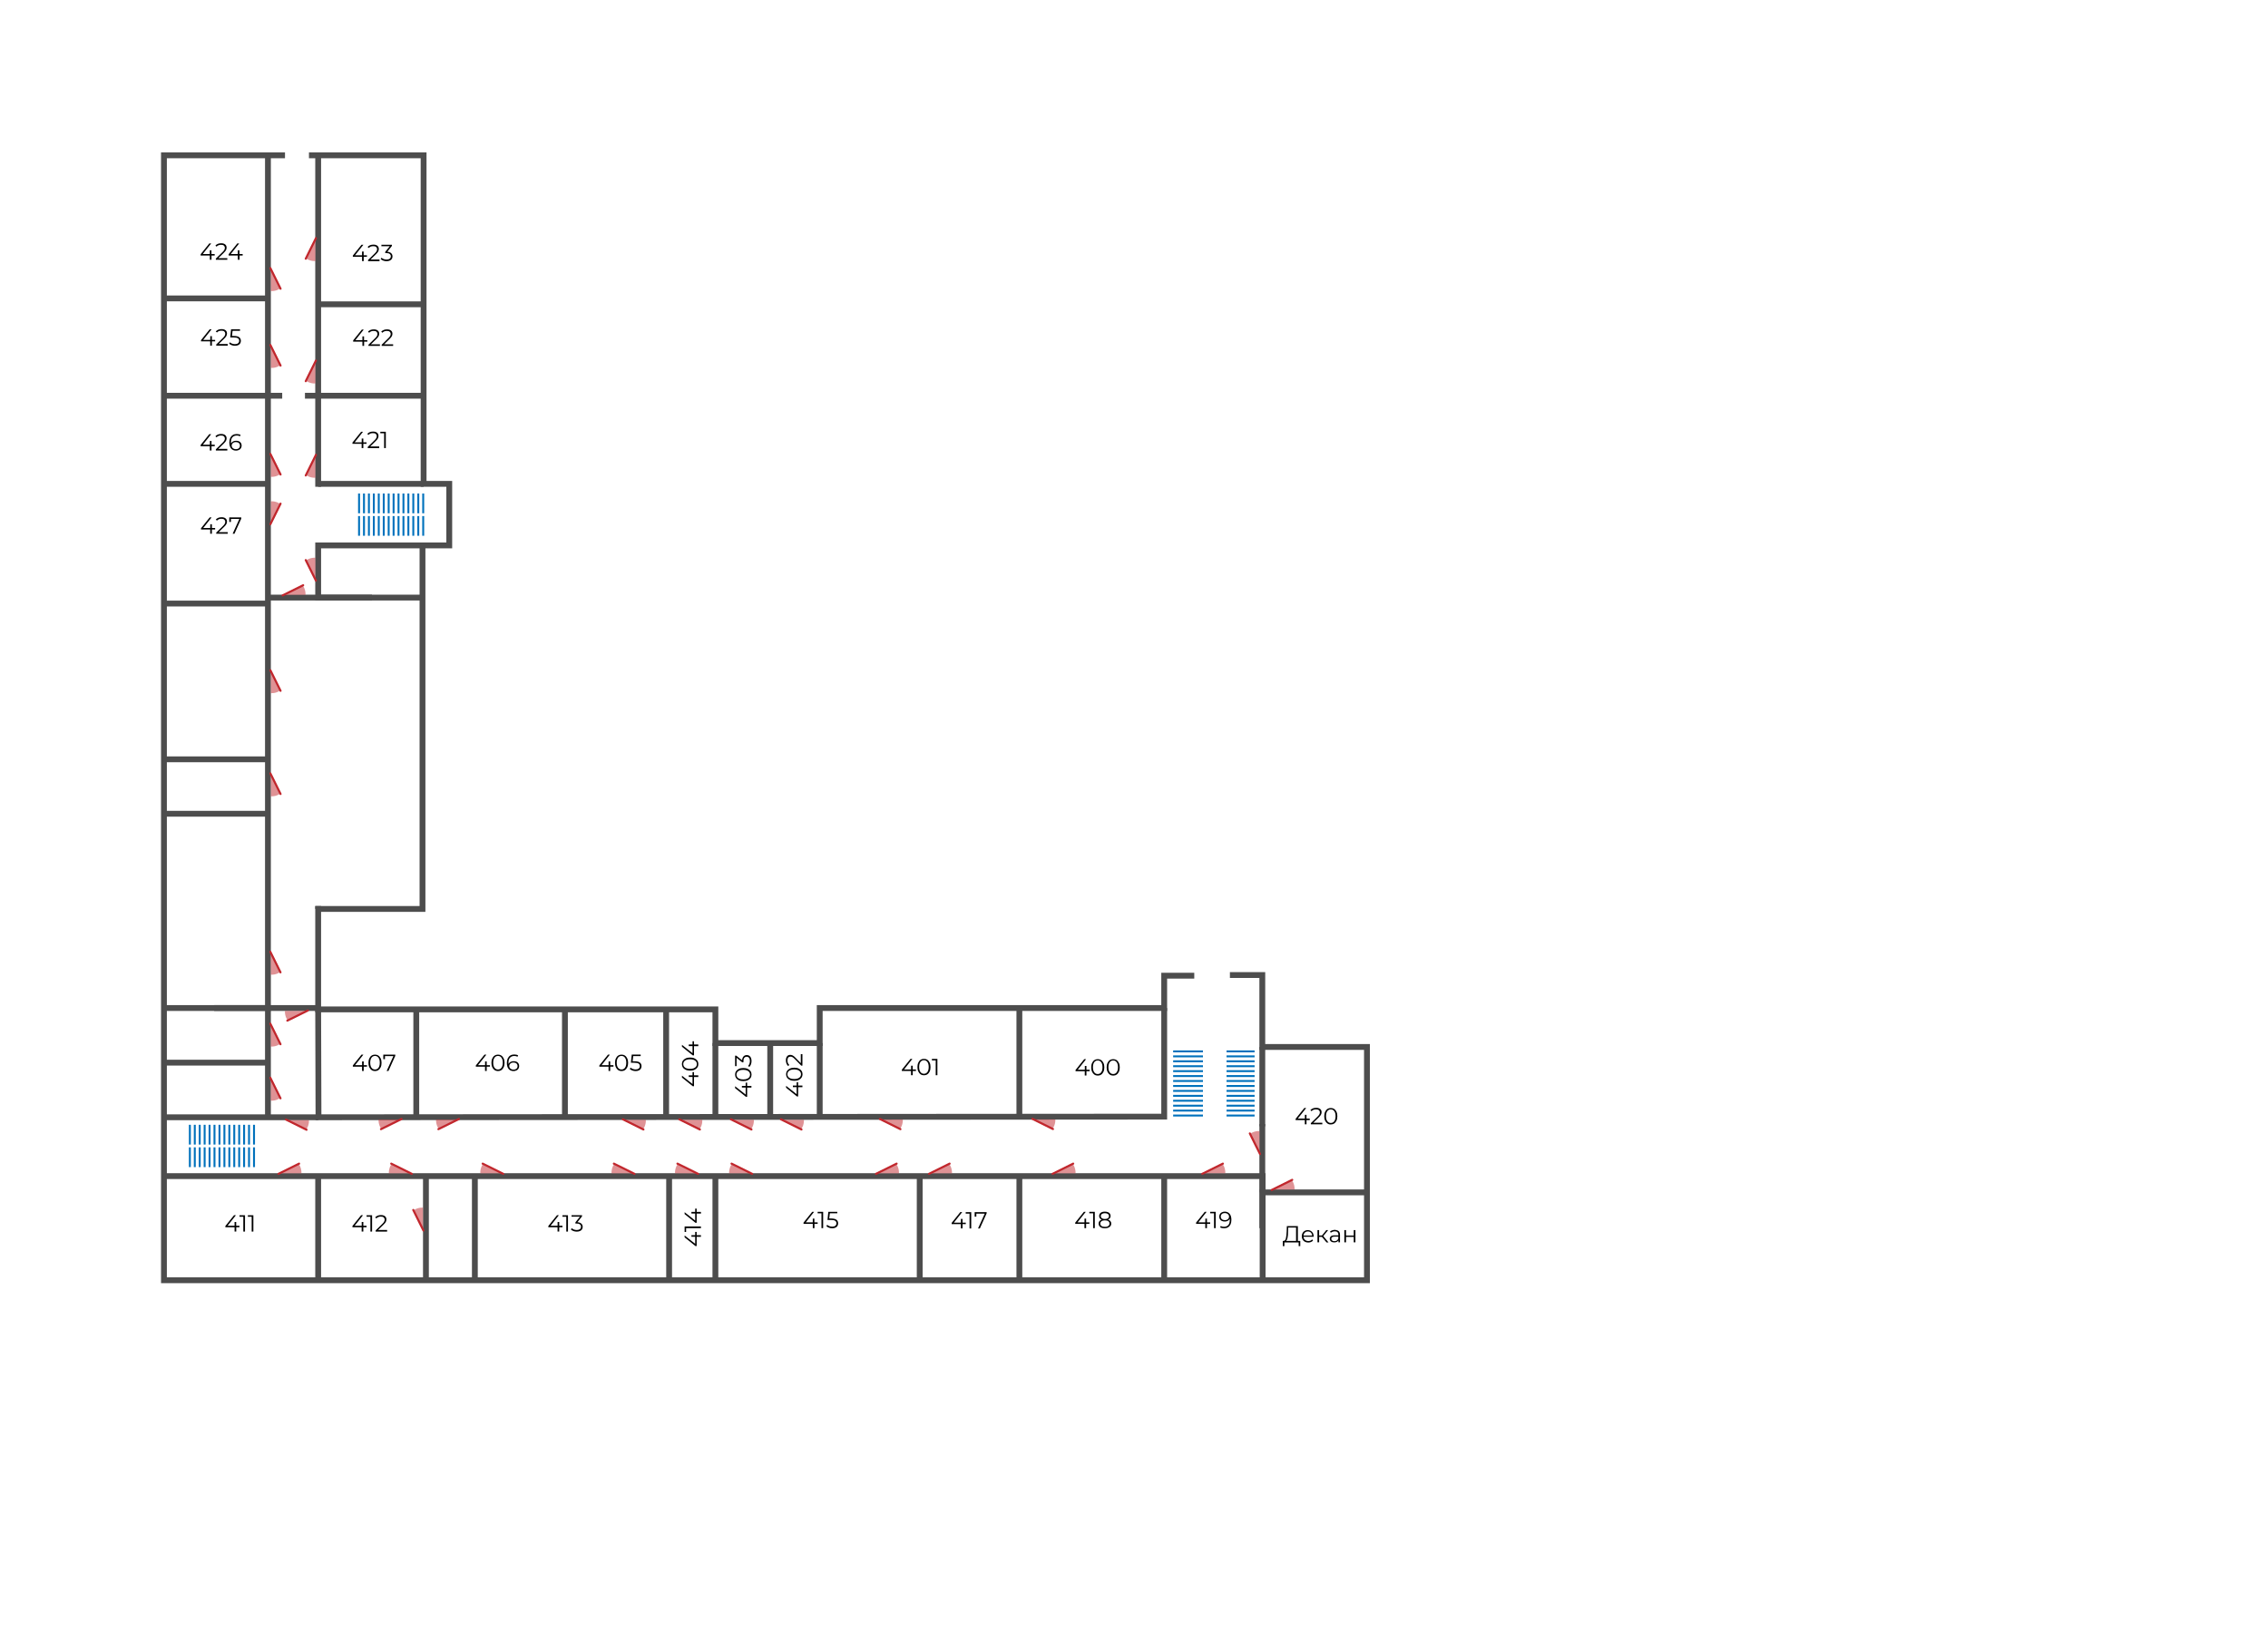 <?xml version="1.0" encoding="utf-8"?>
<!-- Generator: Adobe Illustrator 25.0.1, SVG Export Plug-In . SVG Version: 6.00 Build 0)  -->
<svg version="1.1" id="Слой_1" xmlns="http://www.w3.org/2000/svg" xmlns:xlink="http://www.w3.org/1999/xlink" x="0px" y="0px"
	 viewBox="0 0 3500 2550" style="enable-background:new 0 0 3500 2550;" xml:space="preserve">
<style type="text/css">
	.st0{fill:none;stroke:#0071BC;stroke-width:3;stroke-miterlimit:10;}
	.st1{fill:none;stroke:#4D4D4D;stroke-width:8;stroke-miterlimit:10;}
	.st2{fill:none;stroke:#4D4D4D;stroke-width:9;stroke-miterlimit:10;}
	.st3{opacity:0.5;fill:#C1272D;enable-background:new    ;}
	.st4{fill:#C1272D;}
	.st5{enable-background:new    ;}
</style>
<g id="f2">
	<g id="stairs">
		<g>
			<g>
				<line class="st0" x1="293" y1="1735.8" x2="293" y2="1766.3"/>
				<line class="st0" x1="300.6" y1="1735.8" x2="300.6" y2="1766.3"/>
				<line class="st0" x1="308.2" y1="1735.8" x2="308.2" y2="1766.3"/>
				<line class="st0" x1="315.8" y1="1735.8" x2="315.8" y2="1766.3"/>
				<line class="st0" x1="323.4" y1="1735.8" x2="323.4" y2="1766.3"/>
				<line class="st0" x1="331" y1="1735.8" x2="331" y2="1766.3"/>
				<line class="st0" x1="338.7" y1="1735.8" x2="338.7" y2="1766.3"/>
				<line class="st0" x1="346.3" y1="1735.8" x2="346.3" y2="1766.3"/>
				<line class="st0" x1="353.9" y1="1735.8" x2="353.9" y2="1766.3"/>
				<line class="st0" x1="361.5" y1="1735.8" x2="361.5" y2="1766.3"/>
				<line class="st0" x1="369.1" y1="1735.8" x2="369.1" y2="1766.3"/>
				<line class="st0" x1="376.7" y1="1735.8" x2="376.7" y2="1766.3"/>
				<line class="st0" x1="384.3" y1="1735.8" x2="384.3" y2="1766.3"/>
				<line class="st0" x1="392" y1="1735.8" x2="392" y2="1766.3"/>
			</g>
			<g>
				<line class="st0" x1="293" y1="1770.6" x2="293" y2="1801.1"/>
				<line class="st0" x1="300.6" y1="1770.6" x2="300.6" y2="1801.1"/>
				<line class="st0" x1="308.2" y1="1770.6" x2="308.2" y2="1801.1"/>
				<line class="st0" x1="315.8" y1="1770.6" x2="315.8" y2="1801.1"/>
				<line class="st0" x1="323.4" y1="1770.6" x2="323.4" y2="1801.1"/>
				<line class="st0" x1="331" y1="1770.6" x2="331" y2="1801.1"/>
				<line class="st0" x1="338.7" y1="1770.6" x2="338.7" y2="1801.1"/>
				<line class="st0" x1="346.3" y1="1770.6" x2="346.3" y2="1801.1"/>
				<line class="st0" x1="353.9" y1="1770.6" x2="353.9" y2="1801.1"/>
				<line class="st0" x1="361.5" y1="1770.6" x2="361.5" y2="1801.1"/>
				<line class="st0" x1="369.1" y1="1770.6" x2="369.1" y2="1801.1"/>
				<line class="st0" x1="376.7" y1="1770.6" x2="376.7" y2="1801.1"/>
				<line class="st0" x1="384.3" y1="1770.6" x2="384.3" y2="1801.1"/>
				<line class="st0" x1="392" y1="1770.6" x2="392" y2="1801.1"/>
			</g>
		</g>
		<g>
			<g>
				<line class="st0" x1="554.1" y1="761.6" x2="554.1" y2="792.1"/>
				<line class="st0" x1="561.7" y1="761.6" x2="561.7" y2="792.1"/>
				<line class="st0" x1="569.3" y1="761.6" x2="569.3" y2="792.1"/>
				<line class="st0" x1="576.9" y1="761.6" x2="576.9" y2="792.1"/>
				<line class="st0" x1="584.5" y1="761.6" x2="584.5" y2="792.1"/>
				<line class="st0" x1="592.2" y1="761.6" x2="592.2" y2="792.1"/>
				<line class="st0" x1="599.8" y1="761.6" x2="599.8" y2="792.1"/>
				<line class="st0" x1="607.4" y1="761.6" x2="607.4" y2="792.1"/>
				<line class="st0" x1="615" y1="761.6" x2="615" y2="792.1"/>
				<line class="st0" x1="622.6" y1="761.6" x2="622.6" y2="792.1"/>
				<line class="st0" x1="630.2" y1="761.6" x2="630.2" y2="792.1"/>
				<line class="st0" x1="637.8" y1="761.6" x2="637.8" y2="792.1"/>
				<line class="st0" x1="645.5" y1="761.6" x2="645.5" y2="792.1"/>
				<line class="st0" x1="653.1" y1="761.6" x2="653.1" y2="792.1"/>
			</g>
			<g>
				<line class="st0" x1="554.1" y1="796.4" x2="554.1" y2="826.8"/>
				<line class="st0" x1="561.7" y1="796.4" x2="561.7" y2="826.8"/>
				<line class="st0" x1="569.3" y1="796.4" x2="569.3" y2="826.8"/>
				<line class="st0" x1="576.9" y1="796.4" x2="576.9" y2="826.8"/>
				<line class="st0" x1="584.5" y1="796.4" x2="584.5" y2="826.8"/>
				<line class="st0" x1="592.2" y1="796.4" x2="592.2" y2="826.8"/>
				<line class="st0" x1="599.8" y1="796.4" x2="599.8" y2="826.8"/>
				<line class="st0" x1="607.4" y1="796.4" x2="607.4" y2="826.8"/>
				<line class="st0" x1="615" y1="796.4" x2="615" y2="826.8"/>
				<line class="st0" x1="622.6" y1="796.4" x2="622.6" y2="826.8"/>
				<line class="st0" x1="630.2" y1="796.4" x2="630.2" y2="826.8"/>
				<line class="st0" x1="637.8" y1="796.4" x2="637.8" y2="826.8"/>
				<line class="st0" x1="645.5" y1="796.4" x2="645.5" y2="826.8"/>
				<line class="st0" x1="653.1" y1="796.4" x2="653.1" y2="826.8"/>
			</g>
		</g>
		<g>
			<g>
				<line class="st0" x1="1936.1" y1="1622.5" x2="1892.8" y2="1622.5"/>
				<line class="st0" x1="1936.1" y1="1630.2" x2="1892.8" y2="1630.2"/>
				<line class="st0" x1="1936.1" y1="1637.8" x2="1892.8" y2="1637.8"/>
				<line class="st0" x1="1936.1" y1="1645.4" x2="1892.8" y2="1645.4"/>
				<line class="st0" x1="1936.1" y1="1653" x2="1892.8" y2="1653"/>
				<line class="st0" x1="1936.1" y1="1660.6" x2="1892.8" y2="1660.6"/>
				<line class="st0" x1="1936.1" y1="1668.2" x2="1892.8" y2="1668.2"/>
				<line class="st0" x1="1936.1" y1="1675.9" x2="1892.8" y2="1675.9"/>
				<line class="st0" x1="1936.1" y1="1683.5" x2="1892.8" y2="1683.5"/>
				<line class="st0" x1="1936.1" y1="1691.1" x2="1892.8" y2="1691.1"/>
				<line class="st0" x1="1936.1" y1="1698.7" x2="1892.8" y2="1698.7"/>
				<line class="st0" x1="1936.1" y1="1706.3" x2="1892.8" y2="1706.3"/>
				<line class="st0" x1="1936.1" y1="1713.9" x2="1892.8" y2="1713.9"/>
				<line class="st0" x1="1936.1" y1="1721.5" x2="1892.8" y2="1721.5"/>
			</g>
			<g>
				<line class="st0" x1="1856.4" y1="1622.5" x2="1810.4" y2="1622.5"/>
				<line class="st0" x1="1856.4" y1="1630.2" x2="1810.4" y2="1630.2"/>
				<line class="st0" x1="1856.4" y1="1637.8" x2="1810.4" y2="1637.8"/>
				<line class="st0" x1="1856.4" y1="1645.4" x2="1810.4" y2="1645.4"/>
				<line class="st0" x1="1856.4" y1="1653" x2="1810.4" y2="1653"/>
				<line class="st0" x1="1856.4" y1="1660.6" x2="1810.4" y2="1660.6"/>
				<line class="st0" x1="1856.4" y1="1668.2" x2="1810.4" y2="1668.2"/>
				<line class="st0" x1="1856.4" y1="1675.9" x2="1810.4" y2="1675.9"/>
				<line class="st0" x1="1856.4" y1="1683.5" x2="1810.4" y2="1683.5"/>
				<line class="st0" x1="1856.4" y1="1691.1" x2="1810.4" y2="1691.1"/>
				<line class="st0" x1="1856.4" y1="1698.7" x2="1810.4" y2="1698.7"/>
				<line class="st0" x1="1856.4" y1="1706.3" x2="1810.4" y2="1706.3"/>
				<line class="st0" x1="1856.4" y1="1713.9" x2="1810.4" y2="1713.9"/>
				<line class="st0" x1="1856.4" y1="1721.5" x2="1810.4" y2="1721.5"/>
			</g>
		</g>
	</g>
	<g id="schema">
		<path class="st1" d="M253,239.7"/>
		<polyline class="st2" points="439.8,239.7 253,239.7 253,1975.7 2109.5,1975.7 2109.5,1615.7 1948,1615.7 1948,1504.7 
			1898,1504.7 		"/>
		<path class="st1" d="M434,239.7"/>
		<polyline class="st2" points="1843,1505.7 1796.6,1505.7 1796.6,1555.6 1265,1555.6 1265,1609.7 1104,1609.7 1104,1557.7 
			491,1557.7 491,1402.7 652,1402.7 652,841.7 693.3,841.7 693.3,746.7 653.7,746.7 653.7,239.7 476.8,239.7 		"/>
		<path class="st1" d="M468,236.7"/>
		<path class="st2" d="M2109.5,1975.7"/>
		<path class="st2" d="M2109.5,1615.7"/>
		<path class="st2" d="M2109.5,1738.2"/>
		<line class="st2" x1="1948" y1="1615.7" x2="1948" y2="1738.2"/>
		<polyline class="st2" points="2109.5,1840.1 1948.5,1840.1 1948.5,1975.7 		"/>
		<polyline class="st2" points="1796.6,1555.6 1796.6,1723.2 491.5,1724.2 491,1557.7 		"/>
		<polyline class="st2" points="1948.5,1840.1 1948.5,1815 253,1815 		"/>
		<polyline class="st2" points="253,1555.6 413.5,1555.6 413.5,239.7 		"/>
		<path class="st2" d="M652,841.7"/>
		<line class="st2" x1="491" y1="751.2" x2="491" y2="239.7"/>
		<line class="st2" x1="491" y1="926.7" x2="491" y2="837.2"/>
		<path class="st2" d="M491,926.7"/>
		<path class="st2" d="M491,1398.2"/>
		<line class="st2" x1="491" y1="1402.7" x2="491" y2="1398.2"/>
		<line class="st2" x1="1796.6" y1="1975.7" x2="1796.6" y2="1815"/>
		<line class="st2" x1="1948" y1="1895.3" x2="1948" y2="1734.7"/>
		<path class="st2" d="M1672.5,1723.3"/>
		<path class="st2" d="M1672.5,1555.6"/>
		<line class="st2" x1="1573.1" y1="1555.6" x2="1573.1" y2="1723.3"/>
		<line class="st2" x1="1573.1" y1="1815" x2="1573.1" y2="1975.7"/>
		<line class="st2" x1="1265" y1="1609.7" x2="1265" y2="1723.3"/>
		<line class="st2" x1="1188.6" y1="1609.7" x2="1188.6" y2="1723.3"/>
		<path class="st2" d="M1265,1975.7"/>
		<path class="st2" d="M1265,1815"/>
		<line class="st2" x1="1104" y1="1609.7" x2="1104" y2="1723.8"/>
		<line class="st2" x1="1104" y1="1815" x2="1104" y2="1975.7"/>
		<line class="st2" x1="1032.6" y1="1815" x2="1032.6" y2="1975.7"/>
		<line class="st2" x1="1028" y1="1557" x2="1028" y2="1723.2"/>
		<line class="st2" x1="871.8" y1="1557.7" x2="871.8" y2="1724.2"/>
		<path class="st2" d="M892,1975.7"/>
		<path class="st2" d="M892,1815"/>
		<line class="st2" x1="1419.3" y1="1815" x2="1419.3" y2="1975.7"/>
		<path class="st2" d="M1207.3,1975.7"/>
		<path class="st2" d="M1207.3,1815"/>
		<line class="st2" x1="657.3" y1="1815" x2="657.3" y2="1975.7"/>
		<line class="st2" x1="732.8" y1="1815" x2="732.8" y2="1975.7"/>
		<line class="st2" x1="642.4" y1="1557.7" x2="642.4" y2="1724.2"/>
		<line class="st2" x1="491" y1="1815" x2="491" y2="1975.7"/>
		<path class="st2" d="M482.6,1724.2"/>
		<path class="st2" d="M491.5,1724.2"/>
		<polyline class="st2" points="491.5,1724.2 414.6,1724.2 253,1724.2 		"/>
		<line class="st2" x1="413.5" y1="1555.6" x2="413.5" y2="1724.2"/>
		<line class="st2" x1="253" y1="1255.8" x2="413.5" y2="1255.8"/>
		<line class="st2" x1="330.5" y1="1555.6" x2="491" y2="1555.6"/>
		<line class="st2" x1="253" y1="1639.9" x2="413.5" y2="1639.9"/>
		<line class="st2" x1="253" y1="1171.8" x2="413.5" y2="1171.8"/>
		<path class="st2" d="M652,1171.8"/>
		<path class="st2" d="M491,1171.8"/>
		<line class="st2" x1="491" y1="922.2" x2="652" y2="922.2"/>
		<line class="st2" x1="652" y1="841.7" x2="491" y2="841.7"/>
		<line class="st2" x1="653.7" y1="746.7" x2="491" y2="746.7"/>
		<line class="st2" x1="413.5" y1="746.7" x2="253" y2="746.7"/>
		<line class="st2" x1="413.5" y1="931.4" x2="253" y2="931.4"/>
		<line class="st2" x1="574" y1="922.2" x2="413.5" y2="922.2"/>
		<polyline class="st2" points="653.7,610.7 491,610.7 470.6,610.7 		"/>
		<line class="st2" x1="435.5" y1="610.7" x2="253" y2="610.7"/>
		<line class="st2" x1="493.1" y1="469.6" x2="655.8" y2="469.6"/>
		<line class="st2" x1="413.5" y1="460.5" x2="253" y2="460.5"/>
		<path class="st2" d="M468,326.6"/>
		<path class="st2" d="M653.7,326.6"/>
		<path class="st2" d="M253,326.6"/>
		<path class="st2" d="M436,326.6"/>
	</g>
</g>
<g id="Слой_3">
	<g>
		<path class="st3" d="M418,1580.7c6.3,9.5,14.9,29.9,14.9,29.9s-5.9,4.9-14.9,4.5"/>
		<path class="st4" d="M431.4,1612.2l-15.7-31.7c-0.4-0.8-0.1-1.8,0.7-2.2l0,0c0.8-0.4,1.8-0.1,2.2,0.7l15.7,31.7
			c0.4,0.8,0.1,1.8-0.7,2.2l0,0C432.8,1613.3,431.8,1613,431.4,1612.2z"/>
	</g>
	<g>
		<path class="st3" d="M418,1469.8c6.3,9.5,14.9,29.9,14.9,29.9s-5.9,4.9-14.9,4.5"/>
		<path class="st4" d="M431.4,1501.3l-15.7-31.7c-0.4-0.8-0.1-1.8,0.7-2.2l0,0c0.8-0.4,1.8-0.1,2.2,0.7l15.7,31.7
			c0.4,0.8,0.1,1.8-0.7,2.2l0,0C432.8,1502.4,431.8,1502.1,431.4,1501.3z"/>
	</g>
	<g>
		<path class="st3" d="M418,1664.2c6.3,9.5,14.9,29.9,14.9,29.9s-5.9,4.9-14.9,4.5"/>
		<path class="st4" d="M431.4,1695.7l-15.7-31.7c-0.4-0.8-0.1-1.8,0.7-2.2l0,0c0.8-0.4,1.8-0.1,2.2,0.7l15.7,31.7
			c0.4,0.8,0.1,1.8-0.7,2.2l0,0C432.8,1696.8,431.8,1696.5,431.4,1695.7z"/>
	</g>
	<g>
		<path class="st3" d="M430.8,1810.7c9.5-6.3,29.9-14.9,29.9-14.9s4.9,5.9,4.5,14.9"/>
		<path class="st4" d="M462.3,1797.2l-31.7,15.7c-0.8,0.4-1.8,0.1-2.2-0.7l0,0c-0.4-0.8-0.1-1.8,0.7-2.2l31.7-15.7
			c0.8-0.4,1.8-0.1,2.2,0.7l0,0C463.4,1795.9,463.1,1796.8,462.3,1797.2z"/>
	</g>
	<g>
		<path class="st3" d="M600.1,1810.7c-0.4-9,4.5-14.9,4.5-14.9s20.4,8.6,29.9,14.9"/>
		<path class="st4" d="M602.3,1795L602.3,1795c0.4-0.8,1.4-1.1,2.2-0.7l31.7,15.7c0.8,0.4,1.1,1.4,0.7,2.2l0,0
			c-0.4,0.8-1.4,1.1-2.2,0.7l-31.7-15.7C602.2,1796.8,601.9,1795.9,602.3,1795z"/>
	</g>
	<g>
		<path class="st3" d="M741.2,1810.7c-0.4-9,4.5-14.9,4.5-14.9s20.4,8.6,29.9,14.9"/>
		<path class="st4" d="M743.4,1795L743.4,1795c0.4-0.8,1.4-1.1,2.2-0.7l31.7,15.7c0.8,0.4,1.1,1.4,0.7,2.2l0,0
			c-0.4,0.8-1.4,1.1-2.2,0.7l-31.7-15.7C743.3,1796.8,743,1795.9,743.4,1795z"/>
	</g>
	<g>
		<path class="st3" d="M652.7,1898c-6.3-9.5-14.9-29.9-14.9-29.9s5.9-4.9,14.9-4.5"/>
		<path class="st4" d="M639.2,1866.5l15.7,31.7c0.4,0.8,0.1,1.8-0.7,2.2l0,0c-0.8,0.4-1.8,0.1-2.2-0.7l-15.7-31.7
			c-0.4-0.8-0.1-1.8,0.7-2.2l0,0C637.9,1865.4,638.8,1865.7,639.2,1866.5z"/>
	</g>
	<g>
		<path class="st3" d="M943.7,1810.7c-0.4-9,4.5-14.9,4.5-14.9s20.4,8.6,29.9,14.9"/>
		<path class="st4" d="M945.9,1795L945.9,1795c0.4-0.8,1.4-1.1,2.2-0.7l31.7,15.7c0.8,0.4,1.1,1.4,0.7,2.2l0,0
			c-0.4,0.8-1.4,1.1-2.2,0.7l-31.7-15.7C945.8,1796.8,945.5,1795.9,945.9,1795z"/>
	</g>
	<g>
		<path class="st3" d="M1041.7,1810.7c-0.4-9,4.5-14.9,4.5-14.9s20.4,8.6,29.9,14.9"/>
		<path class="st4" d="M1044,1795L1044,1795c0.4-0.8,1.4-1.1,2.2-0.7l31.7,15.7c0.8,0.4,1.1,1.4,0.7,2.2l0,0
			c-0.4,0.8-1.4,1.1-2.2,0.7l-31.7-15.7C1043.9,1796.8,1043.5,1795.9,1044,1795z"/>
	</g>
	<g>
		<path class="st3" d="M1125.2,1810.7c-0.4-9,4.5-14.9,4.5-14.9s20.4,8.6,29.9,14.9"/>
		<path class="st4" d="M1127.5,1795L1127.5,1795c0.4-0.8,1.4-1.1,2.2-0.7l31.7,15.7c0.8,0.4,1.1,1.4,0.7,2.2l0,0
			c-0.4,0.8-1.4,1.1-2.2,0.7l-31.7-15.7C1127.4,1796.8,1127,1795.9,1127.5,1795z"/>
	</g>
	<g>
		<path class="st3" d="M1352.9,1810.7c9.5-6.3,29.9-14.9,29.9-14.9s4.9,5.9,4.5,14.9"/>
		<path class="st4" d="M1384.4,1797.2l-31.7,15.7c-0.8,0.4-1.8,0.1-2.2-0.7l0,0c-0.4-0.8-0.1-1.8,0.7-2.2l31.7-15.7
			c0.8-0.4,1.8-0.1,2.2,0.7l0,0C1385.5,1795.9,1385.2,1796.8,1384.4,1797.2z"/>
	</g>
	<g>
		<path class="st3" d="M1434.7,1810.7c9.5-6.3,29.9-14.9,29.9-14.9s4.9,5.9,4.5,14.9"/>
		<path class="st4" d="M1466.2,1797.2l-31.7,15.7c-0.8,0.4-1.8,0.1-2.2-0.7l0,0c-0.4-0.8-0.1-1.8,0.7-2.2l31.7-15.7
			c0.8-0.4,1.8-0.1,2.2,0.7l0,0C1467.3,1795.9,1467,1796.8,1466.2,1797.2z"/>
	</g>
	<g>
		<path class="st3" d="M1625.4,1810.7c9.5-6.3,29.9-14.9,29.9-14.9s4.9,5.9,4.5,14.9"/>
		<path class="st4" d="M1656.9,1797.2l-31.7,15.7c-0.8,0.4-1.8,0.1-2.2-0.7l0,0c-0.4-0.8-0.1-1.8,0.7-2.2l31.7-15.7
			c0.8-0.4,1.8-0.1,2.2,0.7l0,0C1658,1795.9,1657.7,1796.8,1656.9,1797.2z"/>
	</g>
	<g>
		<path class="st3" d="M1997.8,1835.7c0.4-9-4.5-14.9-4.5-14.9s-20.4,8.6-29.9,14.9"/>
		<path class="st4" d="M1995.6,1820L1995.6,1820c-0.4-0.8-1.4-1.1-2.2-0.7l-31.7,15.7c-0.8,0.4-1.1,1.4-0.7,2.2l0,0
			c0.4,0.8,1.4,1.1,2.2,0.7l31.7-15.7C1995.7,1821.8,1996,1820.9,1995.6,1820z"/>
	</g>
	<g>
		<path class="st3" d="M1856.5,1810.6c9.5-6.3,29.9-14.9,29.9-14.9s4.9,5.9,4.5,14.9"/>
		<path class="st4" d="M1887.9,1797.2l-31.7,15.7c-0.8,0.4-1.8,0.1-2.2-0.7l0,0c-0.4-0.8-0.1-1.8,0.7-2.2l31.7-15.7
			c0.8-0.4,1.8-0.1,2.2,0.7l0,0C1889.1,1795.8,1888.7,1796.8,1887.9,1797.2z"/>
	</g>
	<g>
		<path class="st3" d="M1943.6,1745.5c-9-0.4-14.9,4.5-14.9,4.5s8.6,20.4,14.9,29.9"/>
		<path class="st4" d="M1928,1747.7L1928,1747.7c-0.8,0.4-1.1,1.4-0.7,2.2l15.7,31.7c0.4,0.8,1.4,1.1,2.2,0.7l0,0
			c0.8-0.4,1.1-1.4,0.7-2.2l-15.7-31.7C1929.8,1747.6,1928.8,1747.3,1928,1747.7z"/>
	</g>
	<g>
		<path class="st3" d="M1628.6,1727.4c0.4,9-4.5,14.9-4.5,14.9s-20.4-8.6-29.9-14.9"/>
		<path class="st4" d="M1626.4,1743.1L1626.4,1743.1c-0.4,0.8-1.4,1.1-2.2,0.7l-31.7-15.7c-0.8-0.4-1.1-1.4-0.7-2.2l0,0
			c0.4-0.8,1.4-1.1,2.2-0.7l31.7,15.7C1626.5,1741.2,1626.8,1742.2,1626.4,1743.1z"/>
	</g>
	<g>
		<path class="st3" d="M1393.2,1727.7c0.4,9-4.5,14.9-4.5,14.9s-20.4-8.6-29.9-14.9"/>
		<path class="st4" d="M1391,1743.3L1391,1743.3c-0.4,0.8-1.4,1.1-2.2,0.7l-31.7-15.7c-0.8-0.4-1.1-1.4-0.7-2.2l0,0
			c0.4-0.8,1.4-1.1,2.2-0.7l31.7,15.7C1391.1,1741.5,1391.4,1742.5,1391,1743.3z"/>
	</g>
	<g>
		<path class="st3" d="M1240.6,1728.2c0.4,9-4.5,14.9-4.5,14.9s-20.4-8.6-29.9-14.9"/>
		<path class="st4" d="M1238.3,1743.8L1238.3,1743.8c-0.4,0.8-1.4,1.1-2.2,0.7l-31.7-15.7c-0.8-0.4-1.1-1.4-0.7-2.2l0,0
			c0.4-0.8,1.4-1.1,2.2-0.7l31.7,15.7C1238.4,1742,1238.8,1743,1238.3,1743.8z"/>
	</g>
	<g>
		<path class="st3" d="M1163.4,1728.2c0.4,9-4.5,14.9-4.5,14.9s-20.4-8.6-29.9-14.9"/>
		<path class="st4" d="M1161.1,1743.8L1161.1,1743.8c-0.4,0.8-1.4,1.1-2.2,0.7l-31.7-15.7c-0.8-0.4-1.1-1.4-0.7-2.2l0,0
			c0.4-0.8,1.4-1.1,2.2-0.7l31.7,15.7C1161.2,1742,1161.6,1743,1161.1,1743.8z"/>
	</g>
	<g>
		<path class="st3" d="M1083.8,1728.2c0.4,9-4.5,14.9-4.5,14.9s-20.4-8.6-29.9-14.9"/>
		<path class="st4" d="M1081.5,1743.8L1081.5,1743.8c-0.4,0.8-1.4,1.1-2.2,0.7l-31.7-15.7c-0.8-0.4-1.1-1.4-0.7-2.2l0,0
			c0.4-0.8,1.4-1.1,2.2-0.7l31.7,15.7C1081.6,1742,1082,1743,1081.5,1743.8z"/>
	</g>
	<g>
		<path class="st3" d="M996.7,1728.2c0.4,9-4.5,14.9-4.5,14.9s-20.4-8.6-29.9-14.9"/>
		<path class="st4" d="M994.4,1743.8L994.4,1743.8c-0.4,0.8-1.4,1.1-2.2,0.7l-31.7-15.7c-0.8-0.4-1.1-1.4-0.7-2.2l0,0
			c0.4-0.8,1.4-1.1,2.2-0.7l31.7,15.7C994.5,1742,994.9,1743,994.4,1743.8z"/>
	</g>
	<g>
		<path class="st3" d="M707.3,1727.7c-9.5,6.3-29.9,14.9-29.9,14.9s-4.9-5.9-4.5-14.9"/>
		<path class="st4" d="M675.8,1741.1l31.7-15.7c0.8-0.4,1.8-0.1,2.2,0.7l0,0c0.4,0.8,0.1,1.8-0.7,2.2l-31.7,15.7
			c-0.8,0.4-1.8,0.1-2.2-0.7l0,0C674.7,1742.5,675,1741.5,675.8,1741.1z"/>
	</g>
	<g>
		<path class="st3" d="M618.6,1727.7c-9.5,6.3-29.9,14.9-29.9,14.9s-4.9-5.9-4.5-14.9"/>
		<path class="st4" d="M587.2,1741.1l31.7-15.7c0.8-0.4,1.8-0.1,2.2,0.7l0,0c0.4,0.8,0.1,1.8-0.7,2.2l-31.7,15.7
			c-0.8,0.4-1.8,0.1-2.2-0.7l0,0C586,1742.5,586.4,1741.5,587.2,1741.1z"/>
	</g>
	<g>
		<path class="st3" d="M474.1,1560.2c-9.5,6.3-29.9,14.9-29.9,14.9s-4.9-5.9-4.5-14.9"/>
		<path class="st4" d="M442.7,1573.6l31.7-15.7c0.8-0.4,1.8-0.1,2.2,0.7l0,0c0.4,0.8,0.1,1.8-0.7,2.2l-31.7,15.7
			c-0.8,0.4-1.8,0.1-2.2-0.7l0,0C441.5,1575,441.9,1574,442.7,1573.6z"/>
	</g>
	<g>
		<path class="st3" d="M476.8,1728.6c0.4,9-4.5,14.9-4.5,14.9s-20.4-8.6-29.9-14.9"/>
		<path class="st4" d="M474.5,1744.2L474.5,1744.2c-0.4,0.8-1.4,1.1-2.2,0.7l-31.7-15.7c-0.8-0.4-1.1-1.4-0.7-2.2l0,0
			c0.4-0.8,1.4-1.1,2.2-0.7l31.7,15.7C474.6,1742.4,475,1743.4,474.5,1744.2z"/>
	</g>
	<g>
		<path class="st3" d="M418.1,1194.5c6.3,9.5,14.9,29.9,14.9,29.9s-5.9,4.9-14.9,4.5"/>
		<path class="st4" d="M431.5,1226l-15.7-31.7c-0.4-0.8-0.1-1.8,0.7-2.2l0,0c0.8-0.4,1.8-0.1,2.2,0.7l15.7,31.7
			c0.4,0.8,0.1,1.8-0.7,2.2l0,0C432.9,1227.2,431.9,1226.8,431.5,1226z"/>
	</g>
	<g>
		<path class="st3" d="M418.1,1035.3c6.3,9.5,14.9,29.9,14.9,29.9s-5.9,4.9-14.9,4.5"/>
		<path class="st4" d="M431.5,1066.8l-15.7-31.7c-0.4-0.8-0.1-1.8,0.7-2.2l0,0c0.8-0.4,1.8-0.1,2.2,0.7l15.7,31.7
			c0.4,0.8,0.1,1.8-0.7,2.2l0,0C432.9,1067.9,431.9,1067.6,431.5,1066.8z"/>
	</g>
	<g>
		<path class="st3" d="M437.1,918c9.5-6.3,29.9-14.9,29.9-14.9s4.9,5.9,4.5,14.9"/>
		<path class="st4" d="M468.6,904.6l-31.7,15.7c-0.8,0.4-1.8,0.1-2.2-0.7l0,0c-0.4-0.8-0.1-1.8,0.7-2.2l31.7-15.7
			c0.8-0.4,1.8-0.1,2.2,0.7l0,0C469.7,903.2,469.4,904.2,468.6,904.6z"/>
	</g>
	<g>
		<path class="st3" d="M418.1,773.6c9-0.4,14.9,4.5,14.9,4.5s-8.6,20.4-14.9,29.9"/>
		<path class="st4" d="M433.7,775.8L433.7,775.8c0.8,0.4,1.1,1.4,0.7,2.2l-15.7,31.7c-0.4,0.8-1.4,1.1-2.2,0.7l0,0
			c-0.8-0.4-1.1-1.4-0.7-2.2l15.7-31.7C431.9,775.7,432.9,775.4,433.7,775.8z"/>
	</g>
	<g>
		<path class="st3" d="M418.1,701.5c6.3,9.5,14.9,29.9,14.9,29.9s-5.9,4.9-14.9,4.5"/>
		<path class="st4" d="M431.5,733l-15.7-31.7c-0.4-0.8-0.1-1.8,0.7-2.2l0,0c0.8-0.4,1.8-0.1,2.2,0.7l15.7,31.7
			c0.4,0.8,0.1,1.8-0.7,2.2l0,0C432.9,734.1,431.9,733.8,431.5,733z"/>
	</g>
	<g>
		<path class="st3" d="M418.1,533.4c6.3,9.5,14.9,29.9,14.9,29.9s-5.9,4.9-14.9,4.5"/>
		<path class="st4" d="M431.5,564.9l-15.7-31.7c-0.4-0.8-0.1-1.8,0.7-2.2l0,0c0.8-0.4,1.8-0.1,2.2,0.7l15.7,31.7
			c0.4,0.8,0.1,1.8-0.7,2.2l0,0C432.9,566,431.9,565.7,431.5,564.9z"/>
	</g>
	<g>
		<path class="st3" d="M418.1,414.8c6.3,9.5,14.9,29.9,14.9,29.9s-5.9,4.9-14.9,4.5"/>
		<path class="st4" d="M431.5,446.3l-15.7-31.7c-0.4-0.8-0.1-1.8,0.7-2.2l0,0c0.8-0.4,1.8-0.1,2.2,0.7l15.7,31.7
			c0.4,0.8,0.1,1.8-0.7,2.2l0,0C432.9,447.4,431.9,447.1,431.5,446.3z"/>
	</g>
	<g>
		<path class="st3" d="M486.7,402.9c-9,0.4-14.9-4.5-14.9-4.5s8.6-20.4,14.9-29.9"/>
		<path class="st4" d="M471.1,400.7L471.1,400.7c-0.8-0.4-1.1-1.4-0.7-2.2l15.7-31.7c0.4-0.8,1.4-1.1,2.2-0.7l0,0
			c0.8,0.4,1.1,1.4,0.7,2.2L473.3,400C472.9,400.8,471.9,401.1,471.1,400.7z"/>
	</g>
	<g>
		<path class="st3" d="M486.7,737.3c-9,0.4-14.9-4.5-14.9-4.5s8.6-20.4,14.9-29.9"/>
		<path class="st4" d="M471.1,735.2L471.1,735.2c-0.8-0.4-1.1-1.4-0.7-2.2l15.7-31.8c0.4-0.8,1.4-1.1,2.2-0.7l0,0
			c0.8,0.4,1.1,1.4,0.7,2.2l-15.7,31.7C472.9,735.2,471.9,735.6,471.1,735.2z"/>
	</g>
	<g>
		<path class="st3" d="M486.7,591.8c-9,0.4-14.9-4.5-14.9-4.5s8.6-20.4,14.9-29.9"/>
		<path class="st4" d="M471.1,589.7L471.1,589.7c-0.8-0.4-1.1-1.4-0.7-2.2l15.7-31.8c0.4-0.8,1.4-1.1,2.2-0.7l0,0
			c0.8,0.4,1.1,1.4,0.7,2.2l-15.7,31.7C472.9,589.7,471.9,590.1,471.1,589.7z"/>
	</g>
	<g>
		<path class="st3" d="M486.7,895.1c-6.3-9.5-14.9-29.9-14.9-29.9s5.9-4.9,14.9-4.5"/>
		<path class="st4" d="M473.3,863.6l15.7,31.7c0.4,0.8,0.1,1.8-0.7,2.2l0,0c-0.8,0.4-1.8,0.1-2.2-0.7l-15.7-31.7
			c-0.4-0.8-0.1-1.8,0.7-2.2l0,0C471.9,862.5,472.9,862.8,473.3,863.6z"/>
	</g>
</g>
<g id="Слой_4">
	<g class="st5">
		<path d="M331.4,394.3h-5v6.6h-2.6v-6.6h-14.2v-1.9l13.4-16.7h2.9l-13,16.3h10.9v-5.8h2.5v5.8h5v2.3H331.4z"/>
		<path d="M350.8,398.6v2.3h-17.7v-1.8l10.5-10.3c1.3-1.3,2.2-2.4,2.7-3.4s0.7-1.9,0.7-2.9c0-1.5-0.5-2.6-1.5-3.5s-2.5-1.2-4.4-1.2
			c-3,0-5.2,0.9-6.9,2.8l-1.8-1.6c1-1.2,2.2-2,3.8-2.7c1.5-0.6,3.2-0.9,5.2-0.9c2.6,0,4.6,0.6,6.1,1.8c1.5,1.2,2.2,2.9,2.2,5
			c0,1.3-0.3,2.5-0.9,3.7s-1.7,2.6-3.3,4.1l-8.6,8.4h13.9V398.6z"/>
		<path d="M374.7,394.3h-5v6.6H367v-6.6h-14.2v-1.9l13.4-16.7h2.9l-13,16.3H367v-5.8h2.5v5.8h5v2.3H374.7z"/>
	</g>
	<g class="st5">
		<path d="M566.3,396.3h-5v6.6h-2.6v-6.6h-14.2v-1.9l13.4-16.7h2.9l-13,16.3h10.9v-5.8h2.5v5.8h5L566.3,396.3L566.3,396.3z"/>
		<path d="M585.7,400.7v2.3H568v-1.8l10.5-10.3c1.3-1.3,2.2-2.4,2.7-3.4s0.7-1.9,0.7-2.9c0-1.5-0.5-2.6-1.5-3.5s-2.5-1.2-4.4-1.2
			c-3,0-5.2,0.9-6.9,2.8l-1.8-1.6c1-1.2,2.2-2,3.8-2.7c1.5-0.6,3.2-0.9,5.2-0.9c2.6,0,4.6,0.6,6.1,1.8c1.5,1.2,2.2,2.9,2.2,5
			c0,1.3-0.3,2.5-0.9,3.7c-0.6,1.2-1.7,2.6-3.3,4.1l-8.6,8.4h13.9V400.7z"/>
		<path d="M603.6,390.7c1.4,1.3,2.1,3,2.1,5c0,1.4-0.3,2.7-1,3.8c-0.7,1.1-1.7,2-3.1,2.6c-1.4,0.6-3,1-5,1c-1.8,0-3.5-0.3-5.2-0.9
			c-1.6-0.6-2.9-1.4-3.9-2.4l1.3-2.1c0.8,0.9,2,1.6,3.3,2.1c1.4,0.5,2.9,0.8,4.5,0.8c2.1,0,3.7-0.5,4.8-1.3c1.1-0.9,1.7-2.1,1.7-3.7
			s-0.6-2.8-1.7-3.7c-1.1-0.9-2.8-1.3-5.1-1.3h-1.8v-1.9l7-8.7h-12.9v-2.3h16.2v1.8l-7.1,9C600.2,388.7,602.2,389.4,603.6,390.7z"/>
	</g>
	<g class="st5">
		<path d="M332,526.8h-5v6.6h-2.6v-6.6h-14.2v-1.9l13.4-16.7h2.9l-12.9,16.3h10.9v-5.8h2.5v5.8h5L332,526.8L332,526.8z"/>
		<path d="M351.4,531.1v2.3h-17.7v-1.8l10.5-10.3c1.3-1.3,2.2-2.4,2.7-3.4s0.7-1.9,0.7-2.9c0-1.5-0.5-2.6-1.5-3.5s-2.5-1.2-4.4-1.2
			c-3,0-5.2,0.9-6.9,2.8l-1.8-1.6c1-1.2,2.2-2,3.8-2.7c1.5-0.6,3.2-0.9,5.2-0.9c2.6,0,4.6,0.6,6.1,1.8c1.5,1.2,2.2,2.9,2.2,5
			c0,1.3-0.3,2.5-0.9,3.7s-1.7,2.6-3.3,4.1l-8.6,8.4h13.9V531.1z"/>
		<path d="M369.2,520.5c1.7,1.3,2.5,3.1,2.5,5.5c0,1.5-0.3,2.8-1,3.9c-0.7,1.2-1.7,2.1-3.1,2.7c-1.4,0.7-3,1-5,1
			c-1.8,0-3.5-0.3-5.1-0.9c-1.6-0.6-2.9-1.4-3.9-2.4l1.3-2.1c0.8,0.9,1.9,1.6,3.3,2.1s2.8,0.8,4.4,0.8c2.1,0,3.7-0.5,4.8-1.4
			c1.1-0.9,1.7-2.2,1.7-3.7c0-1.7-0.6-3-1.9-3.9s-3.5-1.3-6.5-1.3h-5.4l1.3-12.6h13.8v2.3h-11.5l-0.9,8h3.2
			C364.9,518.5,367.6,519.2,369.2,520.5z"/>
	</g>
	<g class="st5">
		<path d="M566.9,527.2h-5v6.6h-2.6v-6.6H545v-1.9l13.4-16.7h2.9l-12.9,16.3h10.9v-5.8h2.5v5.8h5L566.9,527.2L566.9,527.2z"/>
		<path d="M586.3,531.5v2.3h-17.7V532l10.5-10.3c1.3-1.3,2.2-2.4,2.7-3.4s0.7-1.9,0.7-2.9c0-1.5-0.5-2.6-1.5-3.5s-2.5-1.2-4.4-1.2
			c-3,0-5.2,0.9-6.9,2.8l-1.8-1.6c1-1.2,2.2-2,3.8-2.7c1.5-0.6,3.2-0.9,5.2-0.9c2.6,0,4.6,0.6,6.1,1.8c1.5,1.2,2.2,2.9,2.2,5
			c0,1.3-0.3,2.5-0.9,3.7c-0.6,1.2-1.7,2.6-3.3,4.1l-8.6,8.4h13.9V531.5z"/>
		<path d="M606.7,531.5v2.3H589V532l10.5-10.3c1.3-1.3,2.2-2.4,2.7-3.4s0.7-1.9,0.7-2.9c0-1.5-0.5-2.6-1.5-3.5s-2.5-1.2-4.4-1.2
			c-3,0-5.2,0.9-6.9,2.8l-1.8-1.6c1-1.2,2.2-2,3.8-2.7c1.5-0.6,3.2-0.9,5.2-0.9c2.6,0,4.6,0.6,6.1,1.8c1.5,1.2,2.2,2.9,2.2,5
			c0,1.3-0.3,2.5-0.9,3.7c-0.6,1.2-1.7,2.6-3.3,4.1l-8.6,8.4h13.9V531.5z"/>
	</g>
	<g class="st5">
		<path d="M331.4,688.6h-5v6.6h-2.6v-6.6h-14.2v-1.9L323,670h2.9L313,686.3h10.9v-5.8h2.5v5.8h5L331.4,688.6L331.4,688.6z"/>
		<path d="M350.8,692.9v2.3h-17.7v-1.8l10.5-10.3c1.3-1.3,2.2-2.4,2.7-3.4s0.7-1.9,0.7-2.9c0-1.5-0.5-2.6-1.5-3.5s-2.5-1.2-4.4-1.2
			c-3,0-5.2,0.9-6.9,2.8l-1.8-1.6c1-1.2,2.2-2,3.8-2.7c1.5-0.6,3.2-0.9,5.2-0.9c2.6,0,4.6,0.6,6.1,1.8s2.2,2.9,2.2,5
			c0,1.3-0.3,2.5-0.9,3.7s-1.7,2.6-3.3,4.1l-8.6,8.4h13.9V692.9z"/>
		<path d="M368.8,681c1.3,0.6,2.3,1.5,3,2.6s1.1,2.5,1.1,4s-0.4,2.9-1.1,4.1c-0.7,1.2-1.8,2.1-3.1,2.7c-1.3,0.6-2.8,1-4.4,1
			c-3.3,0-5.9-1.1-7.7-3.3c-1.8-2.2-2.7-5.3-2.7-9.3c0-2.8,0.5-5.2,1.4-7.1c1-1.9,2.3-3.4,4-4.4s3.7-1.5,6-1.5c2.5,0,4.5,0.5,6,1.4
			l-1,2.1c-1.2-0.8-2.8-1.2-4.9-1.2c-2.8,0-5,0.9-6.6,2.6s-2.4,4.3-2.4,7.7c0,0.6,0,1.3,0.1,2.1c0.6-1.4,1.6-2.4,3-3.2
			s2.9-1.1,4.7-1.1C366,680.1,367.5,680.4,368.8,681z M368.6,691.7c1.1-1,1.7-2.3,1.7-4s-0.6-3-1.7-4s-2.7-1.5-4.6-1.5
			c-1.3,0-2.4,0.2-3.4,0.7s-1.7,1.1-2.3,2c-0.6,0.8-0.8,1.8-0.8,2.8s0.3,1.8,0.8,2.7c0.5,0.8,1.3,1.5,2.3,2s2.2,0.8,3.6,0.8
			C366,693.2,367.4,692.7,368.6,691.7z"/>
	</g>
	<g class="st5">
		<path d="M565.7,684.9h-5v6.6h-2.6v-6.6h-14.2V683l13.4-16.7h2.9l-12.9,16.3h10.9v-5.8h2.5v5.8h5L565.7,684.9L565.7,684.9z"/>
		<path d="M585.2,689.2v2.3h-17.7v-1.8l10.5-10.3c1.3-1.3,2.2-2.4,2.7-3.4s0.7-1.9,0.7-2.9c0-1.5-0.5-2.6-1.5-3.5s-2.5-1.2-4.4-1.2
			c-3,0-5.2,0.9-6.9,2.8l-1.8-1.6c1-1.2,2.2-2,3.8-2.7c1.5-0.6,3.2-0.9,5.2-0.9c2.6,0,4.6,0.6,6.1,1.8s2.2,2.9,2.2,5
			c0,1.3-0.3,2.5-0.9,3.7c-0.6,1.2-1.7,2.6-3.3,4.1l-8.6,8.4h13.9V689.2z"/>
		<path d="M595.4,666.3v25.2h-2.6v-22.9h-5.9v-2.3H595.4z"/>
	</g>
	<g class="st5">
		<path d="M332,817.1h-5v6.6h-2.6v-6.6h-14.2v-1.9l13.4-16.7h2.9l-12.9,16.3h10.9V809h2.5v5.8h5L332,817.1L332,817.1z"/>
		<path d="M351.4,821.4v2.3h-17.7v-1.8l10.5-10.3c1.3-1.3,2.2-2.4,2.7-3.4s0.7-1.9,0.7-2.9c0-1.5-0.5-2.6-1.5-3.5s-2.5-1.2-4.4-1.2
			c-3,0-5.2,0.9-6.9,2.8l-1.8-1.6c1-1.2,2.2-2,3.8-2.7c1.5-0.6,3.2-0.9,5.2-0.9c2.6,0,4.6,0.6,6.1,1.8s2.2,2.9,2.2,5
			c0,1.3-0.3,2.5-0.9,3.7s-1.7,2.6-3.3,4.1l-8.6,8.4h13.9V821.4z"/>
		<path d="M372.3,798.5v1.8l-10.5,23.4H359l10.4-22.9h-13v4.7h-2.6v-7H372.3z"/>
	</g>
	<g class="st5">
		<path d="M566.3,1646.1h-5v6.6h-2.6v-6.6h-14.2v-1.9l13.4-16.7h2.9l-12.9,16.3h10.9v-5.8h2.5v5.8h5L566.3,1646.1L566.3,1646.1z"/>
		<path d="M573.5,1651.4c-1.5-1-2.7-2.5-3.6-4.4c-0.9-1.9-1.3-4.2-1.3-6.8s0.4-4.9,1.3-6.8c0.9-1.9,2-3.4,3.6-4.4
			c1.5-1,3.3-1.5,5.2-1.5s3.7,0.5,5.2,1.5s2.7,2.5,3.6,4.4c0.9,1.9,1.3,4.2,1.3,6.8s-0.4,4.9-1.3,6.8c-0.9,1.9-2.1,3.4-3.6,4.4
			s-3.3,1.5-5.2,1.5S575,1652.4,573.5,1651.4z M582.6,1649.3c1.1-0.8,2-2,2.6-3.6s0.9-3.4,0.9-5.7s-0.3-4.1-0.9-5.7
			c-0.6-1.6-1.5-2.7-2.6-3.6c-1.1-0.8-2.4-1.2-3.9-1.2s-2.8,0.4-3.9,1.2c-1.1,0.8-2,2-2.6,3.6s-0.9,3.4-0.9,5.7s0.3,4.1,0.9,5.7
			c0.6,1.6,1.5,2.7,2.6,3.6c1.1,0.8,2.4,1.2,3.9,1.2C580.2,1650.5,581.5,1650.1,582.6,1649.3z"/>
		<path d="M610,1627.5v1.8l-10.5,23.4h-2.8l10.4-22.9h-13v4.7h-2.6v-7H610z"/>
	</g>
	<g class="st5">
		<path d="M756.1,1646.1h-5v6.6h-2.6v-6.6h-14.2v-1.9l13.4-16.7h2.9l-12.9,16.3h10.9v-5.8h2.5v5.8h5L756.1,1646.1L756.1,1646.1z"/>
		<path d="M763.3,1651.4c-1.5-1-2.7-2.5-3.6-4.4c-0.9-1.9-1.3-4.2-1.3-6.8s0.4-4.9,1.3-6.8c0.9-1.9,2-3.4,3.6-4.4
			c1.5-1,3.3-1.5,5.2-1.5s3.7,0.5,5.2,1.5s2.7,2.5,3.6,4.4c0.9,1.9,1.3,4.2,1.3,6.8s-0.4,4.9-1.3,6.8c-0.9,1.9-2.1,3.4-3.6,4.4
			s-3.3,1.5-5.2,1.5S764.8,1652.4,763.3,1651.4z M772.4,1649.3c1.1-0.8,2-2,2.6-3.6s0.9-3.4,0.9-5.7s-0.3-4.1-0.9-5.7
			c-0.6-1.6-1.5-2.7-2.6-3.6c-1.1-0.8-2.4-1.2-3.9-1.2s-2.8,0.4-3.9,1.2c-1.1,0.8-2,2-2.6,3.6s-0.9,3.4-0.9,5.7s0.3,4.1,0.9,5.7
			c0.6,1.6,1.5,2.7,2.6,3.6c1.1,0.8,2.4,1.2,3.9,1.2S771.3,1650.1,772.4,1649.3z"/>
		<path d="M797.1,1638.5c1.3,0.6,2.3,1.5,3,2.6s1.1,2.5,1.1,4s-0.4,2.9-1.1,4.1c-0.7,1.2-1.8,2.1-3.1,2.7s-2.8,1-4.4,1
			c-3.3,0-5.9-1.1-7.7-3.3c-1.8-2.2-2.7-5.3-2.7-9.3c0-2.8,0.5-5.2,1.4-7.1c1-1.9,2.3-3.4,4-4.4s3.7-1.5,6-1.5c2.5,0,4.5,0.5,6,1.4
			l-1,2.1c-1.2-0.8-2.8-1.2-4.9-1.2c-2.8,0-5,0.9-6.6,2.6s-2.4,4.3-2.4,7.7c0,0.6,0,1.3,0.1,2.1c0.6-1.4,1.6-2.4,3-3.2
			c1.4-0.8,2.9-1.1,4.7-1.1C794.4,1637.6,795.9,1637.9,797.1,1638.5z M797,1649.2c1.1-1,1.7-2.3,1.7-4s-0.6-3-1.7-4
			c-1.1-1-2.7-1.5-4.6-1.5c-1.3,0-2.4,0.2-3.4,0.7s-1.7,1.1-2.3,2c-0.6,0.8-0.8,1.8-0.8,2.8s0.3,1.8,0.8,2.7c0.5,0.8,1.3,1.5,2.3,2
			s2.2,0.8,3.6,0.8C794.3,1650.7,795.8,1650.2,797,1649.2z"/>
	</g>
	<g class="st5">
		<path d="M946.7,1646.1h-5v6.6h-2.6v-6.6h-14.2v-1.9l13.4-16.7h2.9l-12.9,16.3h10.9v-5.8h2.5v5.8h5L946.7,1646.1L946.7,1646.1z"/>
		<path d="M954,1651.4c-1.5-1-2.7-2.5-3.6-4.4c-0.9-1.9-1.3-4.2-1.3-6.8s0.4-4.9,1.3-6.8c0.9-1.9,2-3.4,3.6-4.4
			c1.5-1,3.3-1.5,5.2-1.5s3.7,0.5,5.2,1.5s2.7,2.5,3.6,4.4c0.9,1.9,1.3,4.2,1.3,6.8s-0.4,4.9-1.3,6.8c-0.9,1.9-2.1,3.4-3.6,4.4
			s-3.3,1.5-5.2,1.5S955.5,1652.4,954,1651.4z M963,1649.3c1.1-0.8,2-2,2.6-3.6s0.9-3.4,0.9-5.7s-0.3-4.1-0.9-5.7
			c-0.6-1.6-1.5-2.7-2.6-3.6c-1.1-0.8-2.4-1.2-3.9-1.2s-2.8,0.4-3.9,1.2c-1.1,0.8-2,2-2.6,3.6s-0.9,3.4-0.9,5.7s0.3,4.1,0.9,5.7
			c0.6,1.6,1.5,2.7,2.6,3.6c1.1,0.8,2.4,1.2,3.9,1.2S961.9,1650.1,963,1649.3z"/>
		<path d="M987.5,1639.8c1.7,1.3,2.5,3.1,2.5,5.5c0,1.5-0.3,2.8-1,3.9c-0.7,1.2-1.7,2.1-3.1,2.7c-1.4,0.7-3,1-5,1
			c-1.8,0-3.5-0.3-5.1-0.9s-2.9-1.4-3.9-2.4l1.3-2.1c0.8,0.9,1.9,1.6,3.3,2.1c1.4,0.5,2.8,0.8,4.4,0.8c2.1,0,3.7-0.5,4.8-1.4
			s1.7-2.2,1.7-3.7c0-1.7-0.6-3-1.9-3.9c-1.3-0.9-3.5-1.3-6.5-1.3h-5.4l1.3-12.6h13.8v2.3h-11.5l-0.9,8h3.2
			C983.2,1637.8,985.9,1638.5,987.5,1639.8z"/>
	</g>
	<g class="st5">
		<path d="M1071,1654.5v5h6.6v2.6h-6.6v14.2h-1.9l-16.7-13.4v-2.9l16.3,12.9V1662h-5.8v-2.5h5.8v-5L1071,1654.5L1071,1654.5z"/>
		<path d="M1076.2,1647.3c-1,1.5-2.5,2.7-4.4,3.6s-4.2,1.3-6.8,1.3s-4.9-0.4-6.8-1.3s-3.4-2-4.4-3.6c-1-1.5-1.5-3.3-1.5-5.2
			s0.5-3.7,1.5-5.2s2.5-2.7,4.4-3.6s4.2-1.3,6.8-1.3s4.9,0.4,6.8,1.3s3.4,2.1,4.4,3.6s1.5,3.3,1.5,5.2S1077.3,1645.8,1076.2,1647.3z
			 M1074.2,1638.2c-0.8-1.1-2-2-3.6-2.6s-3.4-0.9-5.7-0.9s-4.1,0.3-5.7,0.9s-2.7,1.5-3.6,2.6c-0.8,1.1-1.2,2.4-1.2,3.9
			s0.4,2.8,1.2,3.9c0.8,1.1,2,2,3.6,2.6s3.4,0.9,5.7,0.9s4.1-0.3,5.7-0.9s2.7-1.5,3.6-2.6c0.8-1.1,1.2-2.4,1.2-3.9
			C1075.4,1640.6,1075,1639.3,1074.2,1638.2z"/>
		<path d="M1071,1606.9v5h6.6v2.6h-6.6v14.2h-1.9l-16.7-13.4v-2.9l16.3,12.9v-10.9h-5.8v-2.5h5.8v-5L1071,1606.9L1071,1606.9z"/>
	</g>
	<g class="st5">
		<path d="M1153,1670.8v5h6.6v2.6h-6.6v14.2h-1.9l-16.7-13.4v-2.9l16.3,12.9v-10.9h-5.8v-2.5h5.8v-5L1153,1670.8L1153,1670.8z"/>
		<path d="M1158.3,1663.5c-1,1.5-2.5,2.7-4.4,3.6s-4.2,1.3-6.8,1.3s-4.9-0.4-6.8-1.3s-3.4-2-4.4-3.6c-1-1.5-1.5-3.3-1.5-5.2
			s0.5-3.7,1.5-5.2s2.5-2.7,4.4-3.6s4.2-1.3,6.8-1.3s4.9,0.4,6.8,1.3s3.4,2.1,4.4,3.6s1.5,3.3,1.5,5.2S1159.3,1662,1158.3,1663.5z
			 M1156.3,1654.5c-0.8-1.1-2-2-3.6-2.6s-3.4-0.9-5.7-0.9s-4.1,0.3-5.7,0.9s-2.7,1.5-3.6,2.6c-0.8,1.1-1.2,2.4-1.2,3.9
			s0.4,2.8,1.2,3.9c0.8,1.1,2,2,3.6,2.6s3.4,0.9,5.7,0.9s4.1-0.3,5.7-0.9s2.7-1.5,3.6-2.6c0.8-1.1,1.2-2.4,1.2-3.9
			S1157.1,1655.6,1156.3,1654.5z"/>
		<path d="M1147.4,1630.3c1.3-1.4,3-2.1,5-2.1c1.4,0,2.7,0.3,3.8,1c1.1,0.7,2,1.7,2.6,3.1s1,3,1,5c0,1.8-0.3,3.5-0.9,5.2
			c-0.6,1.6-1.4,2.9-2.4,3.9l-2.1-1.3c0.9-0.8,1.6-2,2.1-3.3c0.5-1.4,0.8-2.9,0.8-4.5c0-2.1-0.5-3.7-1.3-4.8
			c-0.9-1.1-2.1-1.7-3.7-1.7s-2.8,0.6-3.7,1.7c-0.9,1.1-1.3,2.8-1.3,5.1v1.8h-1.9l-8.7-7v12.9h-2.3v-16.2h1.8l9,7.1
			C1145.4,1633.7,1146.1,1631.7,1147.4,1630.3z"/>
	</g>
	<g class="st5">
		<path d="M1231.7,1670.2v5h6.6v2.6h-6.6v14.2h-1.9l-16.7-13.4v-2.9l16.3,12.9v-10.9h-5.8v-2.5h5.8v-5L1231.7,1670.2L1231.7,1670.2z
			"/>
		<path d="M1237,1663c-1,1.5-2.5,2.7-4.4,3.6s-4.2,1.3-6.8,1.3s-4.9-0.4-6.8-1.3s-3.4-2-4.4-3.6c-1-1.5-1.5-3.3-1.5-5.2
			s0.5-3.7,1.5-5.2s2.5-2.7,4.4-3.6s4.2-1.3,6.8-1.3s4.9,0.4,6.8,1.3s3.4,2.1,4.4,3.6s1.5,3.3,1.5,5.2S1238,1661.4,1237,1663z
			 M1234.9,1653.9c-0.8-1.1-2-2-3.6-2.6s-3.4-0.9-5.7-0.9s-4.1,0.3-5.7,0.9s-2.7,1.5-3.6,2.6c-0.8,1.1-1.2,2.4-1.2,3.9
			s0.4,2.8,1.2,3.9c0.8,1.1,2,2,3.6,2.6s3.4,0.9,5.7,0.9s4.1-0.3,5.7-0.9s2.7-1.5,3.6-2.6c0.8-1.1,1.2-2.4,1.2-3.9
			S1235.7,1655,1234.9,1653.9z"/>
		<path d="M1236,1626.8h2.3v17.7h-1.8l-10.3-10.5c-1.3-1.3-2.4-2.2-3.4-2.7c-0.9-0.5-1.9-0.7-2.9-0.7c-1.5,0-2.6,0.5-3.5,1.5
			c-0.8,1-1.2,2.5-1.2,4.4c0,3,0.9,5.2,2.8,6.9l-1.6,1.8c-1.2-1-2-2.2-2.7-3.8c-0.6-1.5-0.9-3.2-0.9-5.2c0-2.6,0.6-4.6,1.8-6.1
			c1.2-1.5,2.9-2.2,5-2.2c1.3,0,2.5,0.3,3.7,0.9s2.6,1.7,4.1,3.3l8.4,8.6v-13.9H1236z"/>
	</g>
	<g class="st5">
		<path d="M1413.5,1652.7h-5v6.6h-2.6v-6.6h-14.2v-1.9l13.4-16.7h2.9l-12.9,16.3h10.9v-5.8h2.5v5.8h5L1413.5,1652.7L1413.5,1652.7z"
			/>
		<path d="M1420.7,1657.9c-1.5-1-2.7-2.5-3.6-4.4s-1.3-4.2-1.3-6.8s0.4-4.9,1.3-6.8s2-3.4,3.6-4.4c1.5-1,3.3-1.5,5.2-1.5
			s3.7,0.5,5.2,1.5s2.7,2.5,3.6,4.4s1.3,4.2,1.3,6.8s-0.4,4.9-1.3,6.8s-2.1,3.4-3.6,4.4s-3.3,1.5-5.2,1.5S1422.2,1659,1420.7,1657.9
			z M1429.7,1655.9c1.1-0.8,2-2,2.6-3.6s0.9-3.4,0.9-5.7s-0.3-4.1-0.9-5.7s-1.5-2.7-2.6-3.6c-1.1-0.8-2.4-1.2-3.9-1.2
			s-2.8,0.4-3.9,1.2c-1.1,0.8-2,2-2.6,3.6s-0.9,3.4-0.9,5.7s0.3,4.1,0.9,5.7s1.5,2.7,2.6,3.6c1.1,0.8,2.4,1.2,3.9,1.2
			C1427.3,1657.1,1428.6,1656.7,1429.7,1655.9z"/>
		<path d="M1446.6,1634.1v25.2h-2.6v-22.9h-5.9v-2.3L1446.6,1634.1L1446.6,1634.1z"/>
	</g>
	<g class="st5">
		<path d="M1681.6,1653.1h-5v6.6h-2.6v-6.6h-14.2v-1.9l13.4-16.7h2.9l-12.9,16.3h10.9v-5.8h2.5v5.8h5L1681.6,1653.1L1681.6,1653.1z"
			/>
		<path d="M1688.9,1658.4c-1.5-1-2.7-2.5-3.6-4.4s-1.3-4.2-1.3-6.8s0.4-4.9,1.3-6.8s2-3.4,3.6-4.4c1.5-1,3.3-1.5,5.2-1.5
			s3.7,0.5,5.2,1.5s2.7,2.5,3.6,4.4s1.3,4.2,1.3,6.8s-0.4,4.9-1.3,6.8s-2.1,3.4-3.6,4.4s-3.3,1.5-5.2,1.5
			S1690.4,1659.4,1688.9,1658.4z M1697.9,1656.3c1.1-0.8,2-2,2.6-3.6s0.9-3.4,0.9-5.7s-0.3-4.1-0.9-5.7s-1.5-2.7-2.6-3.6
			c-1.1-0.8-2.4-1.2-3.9-1.2s-2.8,0.4-3.9,1.2c-1.1,0.8-2,2-2.6,3.6s-0.9,3.4-0.9,5.7s0.3,4.1,0.9,5.7s1.5,2.7,2.6,3.6
			c1.1,0.8,2.4,1.2,3.9,1.2S1696.8,1657.1,1697.9,1656.3z"/>
		<path d="M1712.7,1658.4c-1.5-1-2.7-2.5-3.6-4.4s-1.3-4.2-1.3-6.8s0.4-4.9,1.3-6.8s2-3.4,3.6-4.4c1.5-1,3.3-1.5,5.2-1.5
			s3.7,0.5,5.2,1.5s2.7,2.5,3.6,4.4s1.3,4.2,1.3,6.8s-0.4,4.9-1.3,6.8s-2.1,3.4-3.6,4.4s-3.3,1.5-5.2,1.5
			S1714.2,1659.4,1712.7,1658.4z M1721.8,1656.3c1.1-0.8,2-2,2.6-3.6s0.9-3.4,0.9-5.7s-0.3-4.1-0.9-5.7s-1.5-2.7-2.6-3.6
			c-1.1-0.8-2.4-1.2-3.9-1.2s-2.8,0.4-3.9,1.2c-1.1,0.8-2,2-2.6,3.6s-0.9,3.4-0.9,5.7s0.3,4.1,0.9,5.7s1.5,2.7,2.6,3.6
			c1.1,0.8,2.4,1.2,3.9,1.2C1719.3,1657.5,1720.6,1657.1,1721.8,1656.3z"/>
	</g>
	<g class="st5">
		<path d="M2021.2,1728.5h-5v6.6h-2.6v-6.6h-14.2v-1.9l13.4-16.7h2.9l-12.9,16.3h10.9v-5.8h2.5v5.8h5L2021.2,1728.5L2021.2,1728.5z"
			/>
		<path d="M2040.6,1732.8v2.3h-17.7v-1.8l10.5-10.3c1.3-1.3,2.2-2.4,2.7-3.4s0.7-1.9,0.7-2.9c0-1.5-0.5-2.6-1.5-3.5
			c-1-0.8-2.5-1.2-4.4-1.2c-3,0-5.2,0.9-6.9,2.8l-1.8-1.6c1-1.2,2.2-2,3.8-2.7c1.5-0.6,3.2-0.9,5.2-0.9c2.6,0,4.6,0.6,6.1,1.8
			s2.2,2.9,2.2,5c0,1.3-0.3,2.5-0.9,3.7s-1.7,2.6-3.3,4.1l-8.6,8.4h13.9V1732.8z"/>
		<path d="M2048.5,1733.8c-1.5-1-2.7-2.5-3.6-4.4s-1.3-4.2-1.3-6.8s0.4-4.9,1.3-6.8s2-3.4,3.6-4.4c1.5-1,3.3-1.5,5.2-1.5
			s3.7,0.5,5.2,1.5s2.7,2.5,3.6,4.4c0.9,1.9,1.3,4.2,1.3,6.8s-0.4,4.9-1.3,6.8c-0.9,1.9-2.1,3.4-3.6,4.4s-3.3,1.5-5.2,1.5
			C2051.8,1735.4,2050.1,1734.9,2048.5,1733.8z M2057.6,1731.8c1.1-0.8,2-2,2.6-3.6s0.9-3.4,0.9-5.7s-0.3-4.1-0.9-5.7
			c-0.6-1.6-1.5-2.7-2.6-3.6c-1.1-0.8-2.4-1.2-3.9-1.2s-2.8,0.4-3.9,1.2c-1.1,0.8-2,2-2.6,3.6s-0.9,3.4-0.9,5.7s0.3,4.1,0.9,5.7
			s1.5,2.7,2.6,3.6c1.1,0.8,2.4,1.2,3.9,1.2C2055.2,1733,2056.5,1732.6,2057.6,1731.8z"/>
	</g>
	<g class="st5">
		<path d="M1867.6,1888.7h-5v6.6h-2.6v-6.6h-14.2v-1.9l13.4-16.7h2.9l-12.9,16.3h10.9v-5.8h2.5v5.8h5L1867.6,1888.7L1867.6,1888.7z"
			/>
		<path d="M1876.1,1870.1v25.2h-2.6v-22.9h-5.9v-2.3L1876.1,1870.1L1876.1,1870.1z"/>
		<path d="M1897.6,1873.2c1.8,2.2,2.7,5.3,2.7,9.3c0,2.8-0.5,5.2-1.4,7.1c-1,1.9-2.3,3.4-4,4.4s-3.7,1.5-6,1.5c-2.5,0-4.5-0.5-6-1.4
			l1-2.1c1.2,0.8,2.8,1.2,4.9,1.2c2.8,0,5-0.9,6.6-2.6c1.6-1.8,2.4-4.3,2.4-7.7c0-0.6,0-1.3-0.1-2.1c-0.6,1.4-1.6,2.4-3,3.2
			s-2.9,1.1-4.7,1.1c-1.7,0-3.1-0.3-4.4-0.9s-2.3-1.5-3-2.6s-1.1-2.5-1.1-4s0.4-2.9,1.1-4.1s1.8-2.1,3.1-2.7s2.8-1,4.4-1
			C1893.3,1869.9,1895.8,1871,1897.6,1873.2z M1893.6,1882.3c1-0.5,1.7-1.1,2.3-2c0.6-0.8,0.8-1.8,0.8-2.8s-0.3-1.8-0.8-2.7
			c-0.5-0.8-1.3-1.5-2.3-2s-2.2-0.8-3.6-0.8c-1.8,0-3.3,0.5-4.4,1.5s-1.7,2.3-1.7,4s0.6,3,1.7,4s2.7,1.5,4.6,1.5
			C1891.5,1883,1892.6,1882.8,1893.6,1882.3z"/>
	</g>
	<g class="st5">
		<path d="M1681.1,1888.7h-5v6.6h-2.6v-6.6h-14.2v-1.9l13.4-16.7h2.9l-12.9,16.3h10.9v-5.8h2.5v5.8h5L1681.1,1888.7L1681.1,1888.7z"
			/>
		<path d="M1689.5,1870.1v25.2h-2.6v-22.9h-5.9v-2.3L1689.5,1870.1L1689.5,1870.1z"/>
		<path d="M1713.6,1884.5c0.9,1.1,1.3,2.3,1.3,3.8s-0.4,2.7-1.2,3.8c-0.8,1.1-1.9,1.9-3.4,2.5s-3.2,0.9-5.2,0.9
			c-3,0-5.4-0.6-7.1-1.9s-2.6-3.1-2.6-5.3c0-1.5,0.4-2.8,1.2-3.8c0.8-1,2-1.8,3.6-2.4c-1.3-0.5-2.3-1.2-3-2.2c-0.7-0.9-1-2.1-1-3.4
			c0-2,0.8-3.7,2.4-4.9c1.6-1.2,3.7-1.8,6.4-1.8c1.8,0,3.3,0.3,4.7,0.8s2.4,1.3,3.1,2.3s1.1,2.2,1.1,3.5s-0.3,2.4-1,3.4
			c-0.7,0.9-1.7,1.7-3,2.2C1711.6,1882.7,1712.8,1883.5,1713.6,1884.5z M1710.3,1892c1.3-0.9,1.9-2.1,1.9-3.7s-0.6-2.8-1.9-3.7
			c-1.3-0.9-3-1.3-5.2-1.3s-3.9,0.4-5.2,1.3c-1.3,0.9-1.9,2.1-1.9,3.7s0.6,2.8,1.9,3.7c1.2,0.9,3,1.3,5.2,1.3
			C1707.3,1893.4,1709.1,1892.9,1710.3,1892z M1700.5,1880c1.1,0.8,2.6,1.2,4.6,1.2c1.9,0,3.5-0.4,4.6-1.2c1.1-0.8,1.7-1.9,1.7-3.3
			s-0.6-2.5-1.7-3.3s-2.7-1.2-4.6-1.2s-3.4,0.4-4.6,1.2c-1.1,0.8-1.7,1.9-1.7,3.3S1699.4,1879.2,1700.5,1880z"/>
	</g>
	<g class="st5">
		<path d="M2006.6,1915v8h-2.5v-5.7h-22v5.7h-2.5v-8h1.3c1.7-0.1,2.8-1.4,3.5-3.9c0.6-2.5,1-6.1,1.2-10.8l0.3-8.2h17v22.9H2006.6z
			 M1987,1910c-0.5,2.5-1.3,4.1-2.4,5h15.5v-20.6H1988l-0.2,6.1C1987.8,1904.3,1987.5,1907.5,1987,1910z"/>
		<path d="M2027.4,1908.6h-15.8c0.1,2,0.9,3.6,2.3,4.8c1.4,1.2,3.1,1.8,5.2,1.8c1.2,0,2.3-0.2,3.2-0.6s1.8-1,2.6-1.9l1.4,1.7
			c-0.8,1-1.9,1.8-3.2,2.3c-1.3,0.5-2.6,0.8-4.2,0.8c-1.9,0-3.7-0.4-5.2-1.2s-2.7-2-3.5-3.4c-0.8-1.5-1.3-3.1-1.3-5
			c0-1.8,0.4-3.5,1.2-5c0.8-1.5,1.9-2.6,3.3-3.4s3-1.2,4.7-1.2s3.3,0.4,4.7,1.2c1.4,0.8,2.5,2,3.3,3.4c0.8,1.5,1.2,3.1,1.2,5
			L2027.4,1908.6z M2013.7,1902.1c-1.2,1.2-1.9,2.7-2.1,4.6h13.4c-0.2-1.9-0.9-3.4-2.1-4.6s-2.8-1.7-4.6-1.7
			C2016.4,1900.4,2014.9,1901,2013.7,1902.1z"/>
		<path d="M2040,1908.8h-4.3v8.4h-2.6v-18.9h2.6v8.3h4.4l6.7-8.3h2.8l-7.5,9.2l8,9.8h-3L2040,1908.8z"/>
		<path d="M2065.9,1900c1.3,1.2,2,3.1,2,5.5v11.7h-2.4v-3c-0.6,1-1.4,1.8-2.5,2.3s-2.4,0.8-4,0.8c-2.1,0-3.8-0.5-5-1.5
			s-1.9-2.3-1.9-4c0-1.6,0.6-2.9,1.7-3.9s3-1.5,5.6-1.5h6v-1.2c0-1.6-0.5-2.9-1.4-3.7c-0.9-0.9-2.2-1.3-4-1.3
			c-1.2,0-2.4,0.2-3.5,0.6s-2.1,0.9-2.8,1.6l-1.2-1.9c1-0.8,2.1-1.4,3.5-1.9c1.3-0.4,2.8-0.7,4.2-0.7
			C2062.6,1898.2,2064.5,1898.8,2065.9,1900z M2063,1914.4c1-0.7,1.8-1.6,2.3-2.9v-3.1h-5.9c-3.2,0-4.9,1.1-4.9,3.4
			c0,1.1,0.4,2,1.3,2.6c0.8,0.6,2,1,3.5,1C2060.7,1915.4,2062,1915.1,2063,1914.4z"/>
		<path d="M2074.6,1898.3h2.6v8.4h11.9v-8.4h2.6v18.9h-2.6v-8.4h-11.9v8.4h-2.6V1898.3z"/>
	</g>
	<g class="st5">
		<path d="M1490.4,1889.1h-5v6.6h-2.6v-6.6h-14.2v-1.9l13.4-16.7h2.9l-12.9,16.3h10.9v-5.8h2.5v5.8h5L1490.4,1889.1L1490.4,1889.1z"
			/>
		<path d="M1498.8,1870.6v25.2h-2.6v-22.9h-5.9v-2.3L1498.8,1870.6L1498.8,1870.6z"/>
		<path d="M1522.6,1870.6v1.8l-10.5,23.4h-2.8l10.4-22.9h-13v4.7h-2.6v-7H1522.6z"/>
	</g>
	<g class="st5">
		<path d="M1261.9,1888.7h-5v6.6h-2.6v-6.6H1240v-1.9l13.4-16.7h2.9l-12.9,16.3h10.9v-5.8h2.5v5.8h5L1261.9,1888.7L1261.9,1888.7z"
			/>
		<path d="M1270.3,1870.1v25.2h-2.6v-22.9h-5.9v-2.3L1270.3,1870.1L1270.3,1870.1z"/>
		<path d="M1290.9,1882.4c1.7,1.3,2.5,3.1,2.5,5.5c0,1.5-0.3,2.8-1,3.9c-0.7,1.2-1.7,2.1-3.1,2.7c-1.4,0.7-3,1-5,1
			c-1.8,0-3.5-0.3-5.1-0.9s-2.9-1.4-3.9-2.4l1.3-2.1c0.8,0.9,1.9,1.6,3.3,2.1s2.8,0.8,4.4,0.8c2.1,0,3.7-0.5,4.8-1.4
			c1.1-0.9,1.7-2.2,1.7-3.7c0-1.7-0.6-3-1.9-3.9s-3.5-1.3-6.5-1.3h-5.4l1.3-12.6h13.8v2.3h-11.5l-0.9,8h3.2
			C1286.6,1880.5,1289.3,1881.1,1290.9,1882.4z"/>
	</g>
	<g class="st5">
		<path d="M1075.1,1901.1v5h6.6v2.6h-6.6v14.2h-1.9l-16.7-13.4v-2.9l16.3,12.9v-10.9h-5.8v-2.5h5.8v-5L1075.1,1901.1L1075.1,1901.1z
			"/>
		<path d="M1056.5,1892.7h25.2v2.6h-22.9v5.9h-2.3L1056.5,1892.7L1056.5,1892.7z"/>
		<path d="M1075.1,1865.2v5h6.6v2.6h-6.6v14.2h-1.9l-16.7-13.4v-2.9l16.3,12.9v-10.9h-5.8v-2.5h5.8v-5L1075.1,1865.2L1075.1,1865.2z
			"/>
	</g>
	<g class="st5">
		<path d="M868,1893.9h-5v6.6h-2.6v-6.6h-14.2v-1.9l13.4-16.7h2.9l-12.9,16.3h10.9v-5.8h2.5v5.8h5L868,1893.9L868,1893.9z"/>
		<path d="M876.5,1875.4v25.2h-2.6v-22.9H868v-2.3L876.5,1875.4L876.5,1875.4z"/>
		<path d="M897.1,1888.3c1.4,1.3,2.1,3,2.1,5c0,1.4-0.3,2.7-1,3.8c-0.7,1.1-1.7,2-3.1,2.6c-1.4,0.6-3,1-5,1c-1.8,0-3.5-0.3-5.2-0.9
			c-1.6-0.6-2.9-1.4-3.9-2.4l1.3-2.1c0.8,0.9,2,1.6,3.3,2.1c1.4,0.5,2.9,0.8,4.5,0.8c2.1,0,3.7-0.5,4.8-1.3c1.1-0.9,1.7-2.1,1.7-3.7
			s-0.6-2.8-1.7-3.7c-1.1-0.9-2.8-1.3-5.1-1.3H888v-1.9l7-8.7h-13v-2.3h16.2v1.8l-7.1,9C893.7,1886.3,895.7,1887,897.1,1888.3z"/>
	</g>
	<g class="st5">
		<path d="M565.7,1893.9h-5v6.6h-2.6v-6.6h-14.2v-1.9l13.4-16.7h2.9l-12.9,16.3h10.9v-5.8h2.5v5.8h5L565.7,1893.9L565.7,1893.9z"/>
		<path d="M574.2,1875.4v25.2h-2.6v-22.9h-5.9v-2.3L574.2,1875.4L574.2,1875.4z"/>
		<path d="M597.4,1898.3v2.3h-17.7v-1.8l10.5-10.3c1.3-1.3,2.2-2.4,2.7-3.4s0.7-1.9,0.7-2.9c0-1.5-0.5-2.6-1.5-3.5s-2.5-1.2-4.4-1.2
			c-3,0-5.2,0.9-6.9,2.8l-1.8-1.6c1-1.2,2.2-2,3.8-2.7c1.5-0.6,3.2-0.9,5.2-0.9c2.6,0,4.6,0.6,6.1,1.8c1.5,1.2,2.2,2.9,2.2,5
			c0,1.3-0.3,2.5-0.9,3.7c-0.6,1.2-1.7,2.6-3.3,4.1l-8.6,8.4h13.9V1898.3z"/>
	</g>
	<g class="st5">
		<path d="M369.6,1893.9h-5v6.6H362v-6.6h-14.2v-1.9l13.4-16.7h2.9l-12.9,16.3H362v-5.8h2.5v5.8h5v2.3H369.6z"/>
		<path d="M378.1,1875.4v25.2h-2.6v-22.9h-5.9v-2.3L378.1,1875.4L378.1,1875.4z"/>
		<path d="M391,1875.4v25.2h-2.6v-22.9h-5.9v-2.3L391,1875.4L391,1875.4z"/>
	</g>
</g>
</svg>
